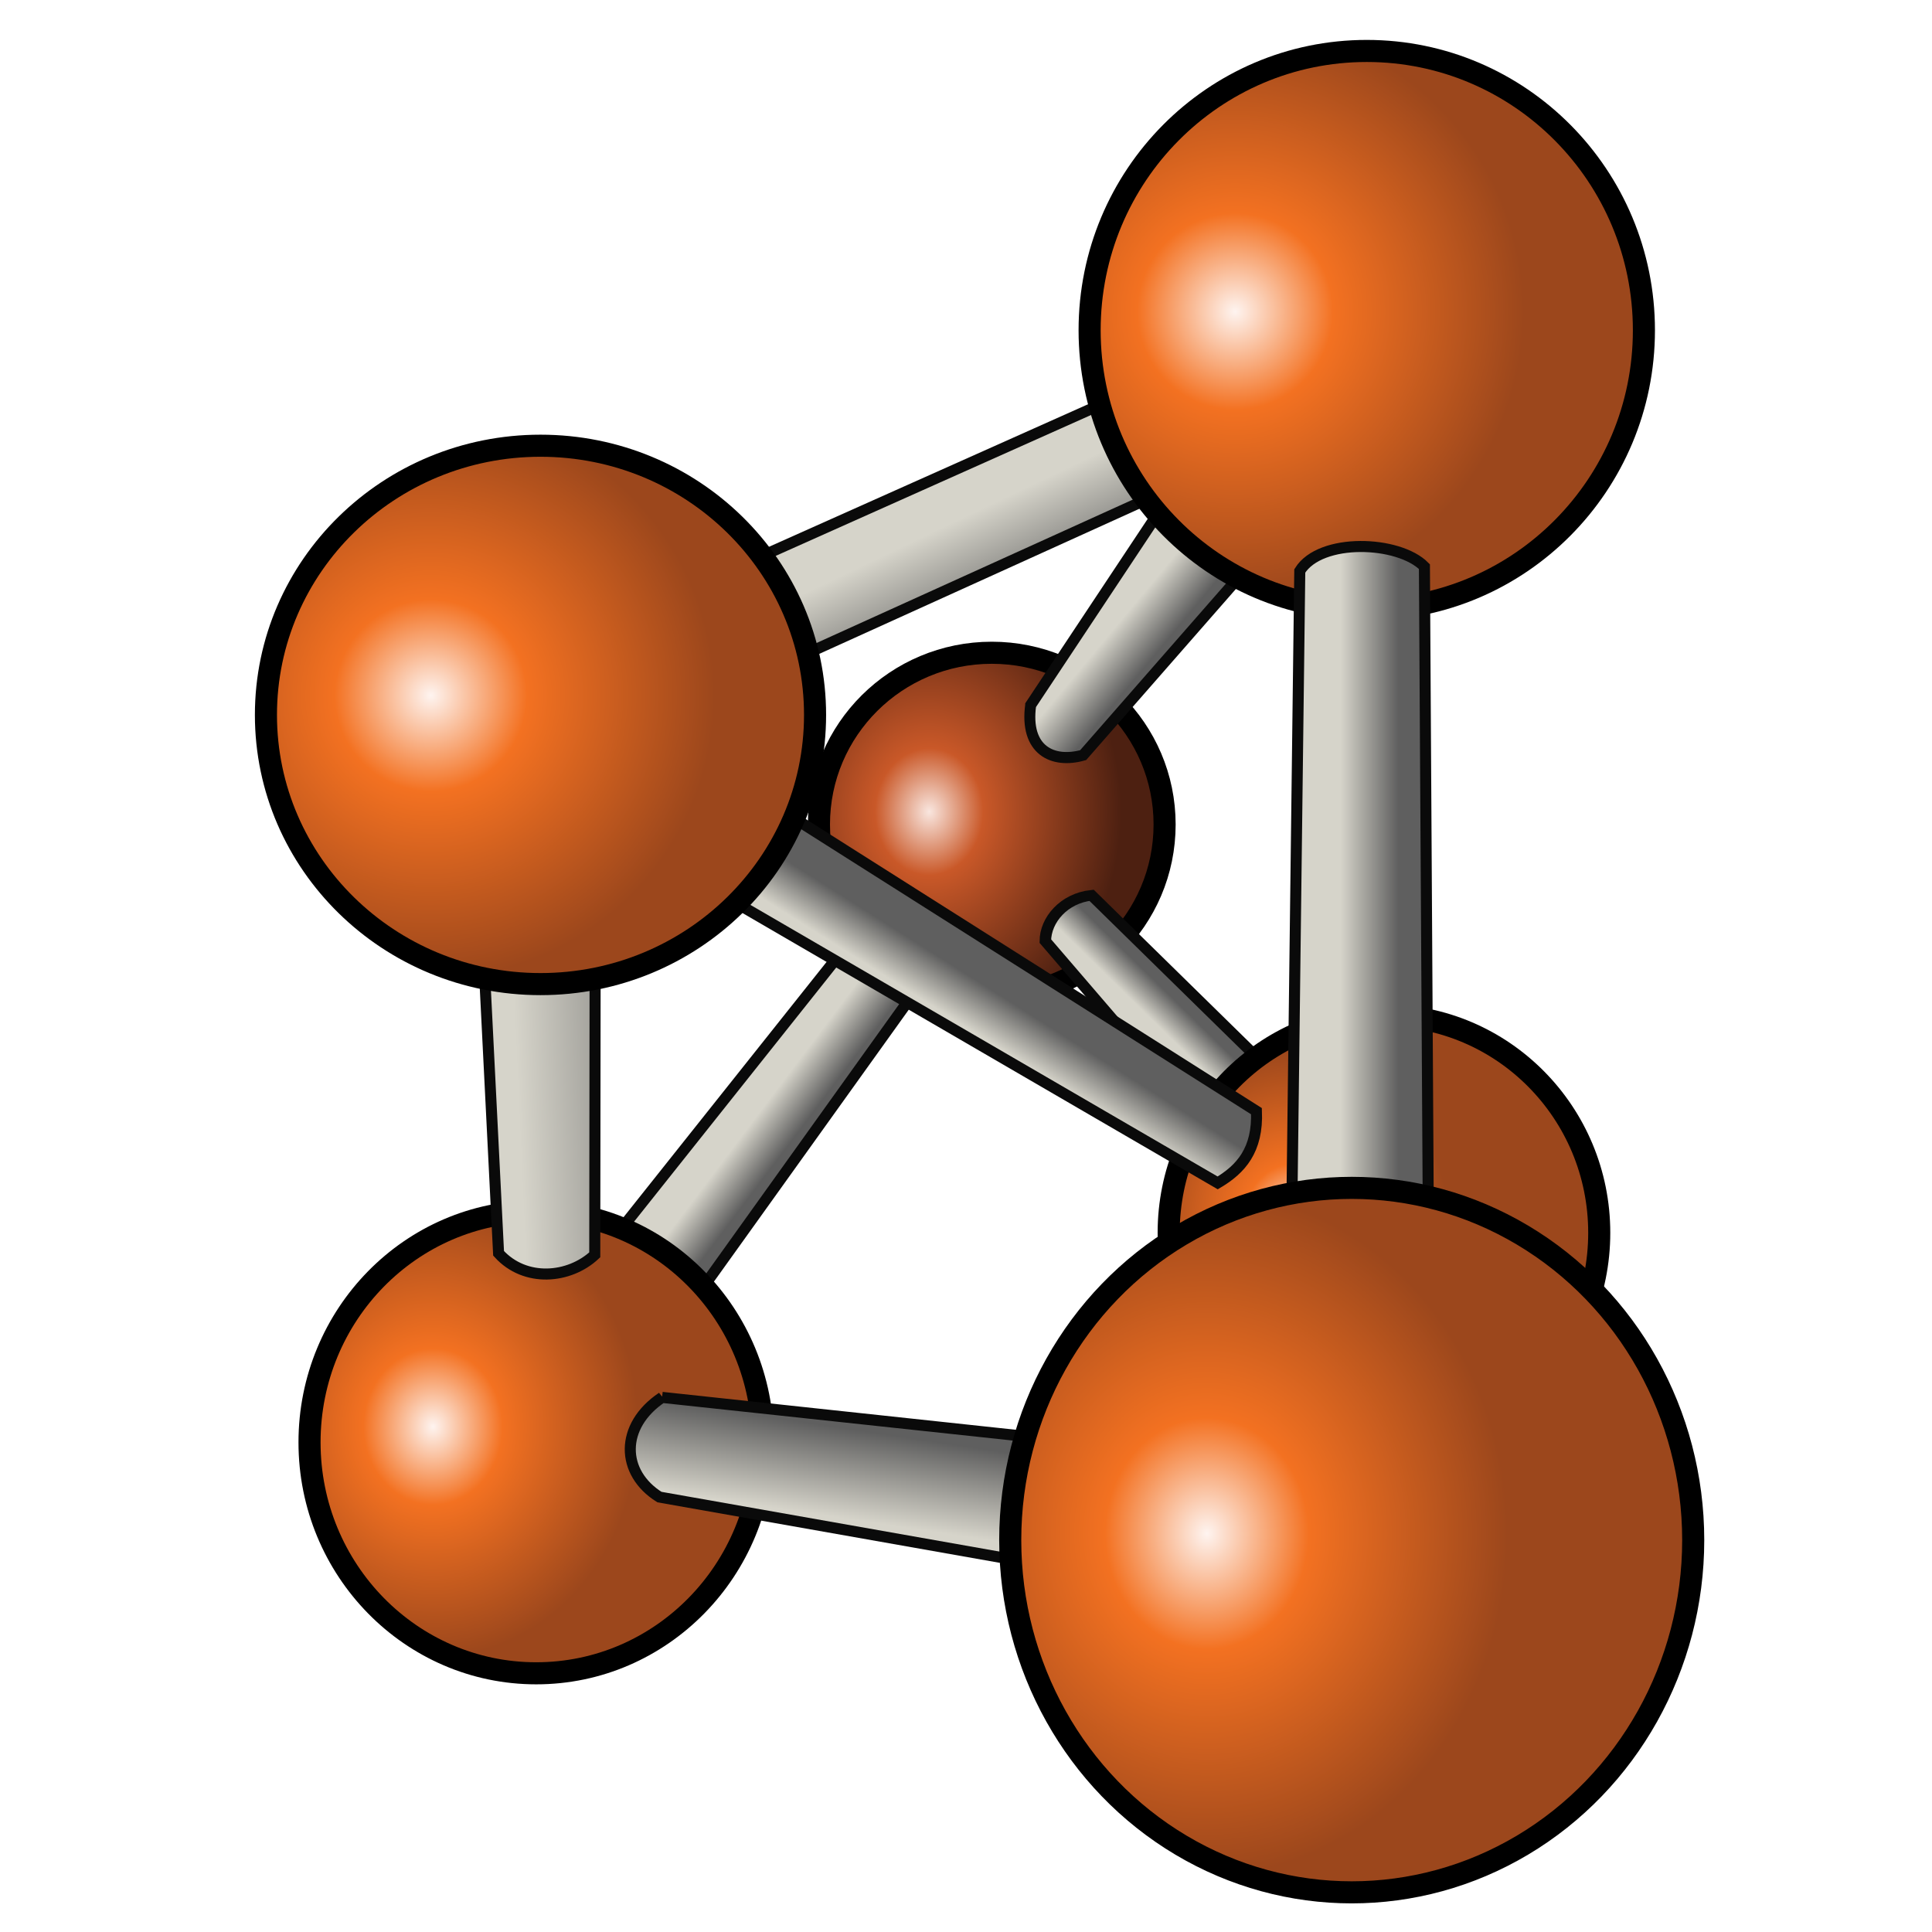 <?xml version="1.0" encoding="UTF-8" standalone="no"?>
<svg
   xmlns:dc="http://purl.org/dc/elements/1.1/"
   xmlns:cc="http://creativecommons.org/ns#"
   xmlns:rdf="http://www.w3.org/1999/02/22-rdf-syntax-ns#"
   xmlns:svg="http://www.w3.org/2000/svg"
   xmlns="http://www.w3.org/2000/svg"
   xmlns:xlink="http://www.w3.org/1999/xlink"
   xmlns:sodipodi="http://sodipodi.sourceforge.net/DTD/sodipodi-0.dtd"
   xmlns:inkscape="http://www.inkscape.org/namespaces/inkscape"
   version="1.0"
   width="700"
   height="700"
   viewBox="0 0 7000 7000"
   preserveAspectRatio="xMidYMid meet"
   id="svg12359"
   inkscape:version="0.91 r13725"
   sodipodi:docname="Icon.svg"
   inkscape:export-filename="/home/tim/sources/graphtool/source/app/icon/Icon48x48.png"
   inkscape:export-xdpi="6.1700001"
   inkscape:export-ydpi="6.1700001">
  <defs
     id="defs13426">
    <linearGradient
       id="linearGradient4227"
       inkscape:collect="always">
      <stop
         id="stop4229"
         offset="0"
         style="stop-color:#d6d4ca;stop-opacity:1" />
      <stop
         id="stop4231"
         offset="1"
         style="stop-color:#5f5f5f;stop-opacity:1" />
    </linearGradient>
    <linearGradient
       id="linearGradient15517"
       inkscape:collect="always">
      <stop
         id="stop15519"
         offset="0"
         style="stop-color:#f9e6df;stop-opacity:1" />
      <stop
         style="stop-color:#c95828;stop-opacity:1"
         offset="0.282"
         id="stop15521" />
      <stop
         id="stop15523"
         offset="1"
         style="stop-color:#4d2011;stop-opacity:1" />
    </linearGradient>
    <linearGradient
       id="linearGradient15499"
       inkscape:collect="always">
      <stop
         id="stop15501"
         offset="0"
         style="stop-color:#fef4f0;stop-opacity:1" />
      <stop
         style="stop-color:#f37121;stop-opacity:1"
         offset="0.339"
         id="stop15503" />
      <stop
         id="stop15505"
         offset="1"
         style="stop-color:#9c471c;stop-opacity:1" />
    </linearGradient>
    <linearGradient
       inkscape:collect="always"
       xlink:href="#linearGradient4227"
       id="linearGradient15286"
       x1="4329.025"
       y1="3381.588"
       x2="4539.248"
       y2="3381.588"
       gradientUnits="userSpaceOnUse"
       gradientTransform="translate(715.721,517.521)" />
    <linearGradient
       inkscape:collect="always"
       xlink:href="#linearGradient4227"
       id="linearGradient15318"
       x1="5632.592"
       y1="1677.555"
       x2="5635.948"
       y2="1513.266"
       gradientUnits="userSpaceOnUse" />
    <linearGradient
       inkscape:collect="always"
       xlink:href="#linearGradient4227"
       id="linearGradient15326"
       x1="5155.363"
       y1="-185.044"
       x2="5150.141"
       y2="-294.59"
       gradientUnits="userSpaceOnUse" />
    <linearGradient
       inkscape:collect="always"
       xlink:href="#linearGradient4227"
       id="linearGradient15334"
       x1="419.03"
       y1="4251.473"
       x2="411.115"
       y2="4426.775"
       gradientUnits="userSpaceOnUse" />
    <linearGradient
       inkscape:collect="always"
       xlink:href="#linearGradient4227"
       id="linearGradient15342"
       x1="3521.27"
       y1="5116.37"
       x2="3521.805"
       y2="4792.325"
       gradientUnits="userSpaceOnUse" />
    <linearGradient
       inkscape:collect="always"
       xlink:href="#linearGradient4227"
       id="linearGradient15370"
       x1="-1864.708"
       y1="4250.473"
       x2="-1866.604"
       y2="4406.271"
       gradientUnits="userSpaceOnUse" />
    <linearGradient
       inkscape:collect="always"
       xlink:href="#linearGradient4227"
       id="linearGradient15378"
       x1="2304.552"
       y1="3004.182"
       x2="2311.82"
       y2="3424.472"
       gradientUnits="userSpaceOnUse" />
    <linearGradient
       inkscape:collect="always"
       xlink:href="#linearGradient4227"
       id="linearGradient15392"
       x1="1362.553"
       y1="3843.111"
       x2="2047.723"
       y2="3811.967"
       gradientUnits="userSpaceOnUse"
       gradientTransform="translate(693.699,517.521)" />
    <radialGradient
       inkscape:collect="always"
       xlink:href="#linearGradient15499"
       id="radialGradient15475"
       cx="3651.26"
       cy="1191.044"
       fx="3651.26"
       fy="1191.044"
       r="1004.163"
       gradientTransform="matrix(1.042,0.021,-0.021,1.047,882.857,379.663)"
       gradientUnits="userSpaceOnUse" />
    <radialGradient
       inkscape:collect="always"
       xlink:href="#linearGradient15517"
       id="radialGradient15489"
       cx="2751.413"
       cy="2994.47"
       fx="2751.413"
       fy="2994.47"
       r="626.199"
       gradientTransform="matrix(1.112,0.007,-0.009,1.305,521.41,-411.575)"
       gradientUnits="userSpaceOnUse" />
    <radialGradient
       inkscape:collect="always"
       xlink:href="#linearGradient15499"
       id="radialGradient15491"
       cx="4039.512"
       cy="4457.482"
       fx="4039.512"
       fy="4457.482"
       r="780.02"
       gradientTransform="matrix(0.71,-0.027,0.03,0.8,1877.932,1544.991)"
       gradientUnits="userSpaceOnUse" />
    <radialGradient
       inkscape:collect="always"
       xlink:href="#linearGradient15499"
       id="radialGradient15493"
       cx="3732.047"
       cy="5649.134"
       fx="3732.047"
       fy="5649.134"
       r="1237.288"
       gradientTransform="matrix(0.88,-0.01,0.011,1,1213.971,519.032)"
       gradientUnits="userSpaceOnUse" />
    <radialGradient
       inkscape:collect="always"
       xlink:href="#linearGradient15499"
       id="radialGradient15495"
       cx="923.31"
       cy="5239.671"
       fx="923.31"
       fy="5239.671"
       r="821.284"
       gradientTransform="matrix(0.906,-0.005,0.005,1.018,893.625,414.322)"
       gradientUnits="userSpaceOnUse" />
    <radialGradient
       inkscape:collect="always"
       xlink:href="#linearGradient15499"
       id="radialGradient15497"
       cx="916.671"
       cy="2580.827"
       fx="916.671"
       fy="2580.827"
       r="994.791"
       gradientTransform="matrix(1.034,0.006,-0.006,1.032,816.065,425.522)"
       gradientUnits="userSpaceOnUse" />
    <filter
       style="color-interpolation-filters:sRGB"
       inkscape:label="Drop Shadow"
       id="filter10552">
      <feFlood
         flood-opacity="0.498"
         flood-color="rgb(0,0,0)"
         result="flood"
         id="feFlood10554" />
      <feComposite
         in="flood"
         in2="SourceGraphic"
         operator="in"
         result="composite1"
         id="feComposite10556" />
      <feGaussianBlur
         in="composite1"
         stdDeviation="50"
         result="blur"
         id="feGaussianBlur10558" />
      <feOffset
         dx="50"
         dy="50"
         result="offset"
         id="feOffset10560" />
      <feComposite
         in="SourceGraphic"
         in2="offset"
         operator="over"
         result="composite2"
         id="feComposite10562" />
    </filter>
  </defs>
  <sodipodi:namedview
     pagecolor="#ffffff"
     bordercolor="#666666"
     borderopacity="1"
     objecttolerance="10"
     gridtolerance="10"
     guidetolerance="10"
     inkscape:pageopacity="0"
     inkscape:pageshadow="2"
     inkscape:window-width="1855"
     inkscape:window-height="1056"
     id="namedview13424"
     showgrid="false"
     inkscape:zoom="0.90817521"
     inkscape:cx="149.68743"
     inkscape:cy="416.3593"
     inkscape:window-x="65"
     inkscape:window-y="24"
     inkscape:window-maximized="1"
     inkscape:current-layer="layer15"
     fit-margin-top="0"
     fit-margin-left="0"
     fit-margin-right="0"
     fit-margin-bottom="0" />
  <g
     inkscape:groupmode="layer"
     id="layer15"
     inkscape:label="base"
     style="display:inline;opacity:1"
     transform="translate(-237.471,-624.509)">
    <g
       id="g4537">
      <ellipse
         ry="622.306"
         rx="626.199"
         cy="3561.853"
         cx="3780.854"
         id="path14530-6"
         style="fill:url(#radialGradient15489);fill-opacity:1;fill-rule:evenodd;stroke:#000000;stroke-width:80;stroke-linecap:butt;stroke-linejoin:miter;stroke-miterlimit:4;stroke-dasharray:none;stroke-opacity:1;filter:url(#filter10552)" />
      <path
         sodipodi:nodetypes="ccccc"
         inkscape:connector-curvature="0"
         id="rect15269"
         d="m -2793.091,4090.333 1726.296,66.447 22.149,283.625 -1739.603,20.631 z"
         style="fill:url(#linearGradient15370);fill-opacity:1.0;fill-rule:nonzero;stroke:#0a0a0a;stroke-width:40;stroke-miterlimit:4;stroke-dasharray:none;stroke-opacity:1;filter:url(#filter10552)"
         transform="matrix(0.592,-0.806,0.806,0.592,693.699,517.521)" />
      <ellipse
         ry="836.856"
         rx="821.284"
         cy="5800.333"
         cx="2130.219"
         id="path14530-35"
         style="fill:url(#radialGradient15495);fill-opacity:1.0;fill-rule:evenodd;stroke:#000000;stroke-width:80;stroke-linecap:butt;stroke-linejoin:miter;stroke-miterlimit:4;stroke-dasharray:none;stroke-opacity:1;filter:url(#filter10552)" />
      <path
         sodipodi:nodetypes="ccccc"
         inkscape:connector-curvature="0"
         id="rect15259"
         d="m 1916.103,3561.854 428.231,7.786 -1.947,1551.364 c -92.135,86.295 -252.454,100.903 -348.481,-5.505 z"
         style="fill:url(#linearGradient15392);fill-opacity:1.0;fill-rule:nonzero;stroke:#0a0a0a;stroke-width:40;stroke-miterlimit:4;stroke-dasharray:none;stroke-opacity:1;filter:url(#filter10552)" />
      <path
         sodipodi:nodetypes="ccccc"
         inkscape:connector-curvature="0"
         id="rect15265"
         d="m 4762.529,-337.059 1146.338,-54.613 21.173,334.532 -1139.716,-43.406 c -60.085,-52.129 -81.425,-155.022 -27.795,-236.513 z"
         style="fill:url(#linearGradient15326);fill-opacity:1.0;fill-rule:nonzero;stroke:#0a0a0a;stroke-width:40.072;stroke-miterlimit:4;stroke-dasharray:none;stroke-opacity:1;filter:url(#filter10552)"
         transform="matrix(0.68,0.733,-0.788,0.616,693.699,517.521)" />
      <ellipse
         ry="787.806"
         rx="780.02"
         cy="5041.197"
         cx="5201.803"
         id="path14530-7"
         style="fill:url(#radialGradient15491);fill-opacity:1.0;fill-rule:evenodd;stroke:#000000;stroke-width:80;stroke-linecap:butt;stroke-linejoin:miter;stroke-miterlimit:4;stroke-dasharray:none;stroke-opacity:1;filter:url(#filter10552)" />
      <path
         sodipodi:nodetypes="ccccc"
         inkscape:connector-curvature="0"
         id="rect15263"
         d="m -131.271,4172.478 1124.035,-71.216 -27.846,410.711 -1122.241,-78.314 c -92.188,-68.958 -116.666,-179.969 26.052,-261.181 z"
         style="fill:url(#linearGradient15334);fill-opacity:1.0;fill-rule:nonzero;stroke:#0a0a0a;stroke-width:40.002;stroke-miterlimit:4;stroke-dasharray:none;stroke-opacity:1;filter:url(#filter10552)"
         transform="matrix(0.605,-0.797,0.788,0.615,693.699,517.521)" />
      <path
         sodipodi:nodetypes="ccccc"
         inkscape:connector-curvature="0"
         id="rect15261"
         d="m 1190.386,2836.11 1414.663,10.867 17.399,380.902 -1435.296,-3.171 z"
         style="fill:url(#linearGradient15378);fill-opacity:1.0;fill-rule:nonzero;stroke:#0a0a0a;stroke-width:40;stroke-miterlimit:4;stroke-dasharray:none;stroke-opacity:1;filter:url(#filter10552)"
         transform="matrix(0.91,-0.415,0.415,0.91,693.699,517.521)" />
      <ellipse
         ry="1011.949"
         rx="1004.163"
         cy="1771.07"
         cx="5139.514"
         id="path14530"
         style="fill:url(#radialGradient15475);fill-opacity:1.0;fill-rule:evenodd;stroke:#000000;stroke-width:80;stroke-linecap:butt;stroke-linejoin:miter;stroke-miterlimit:4;stroke-dasharray:none;stroke-opacity:1;filter:url(#filter10552)" />
      <path
         sodipodi:nodetypes="ccccc"
         inkscape:connector-curvature="0"
         id="rect15267"
         d="m 3229.939,1320.189 2353.525,50.672 c 77.071,117.859 58.77,209.323 12.115,295.205 l -2399.275,40.278 z"
         style="fill:url(#linearGradient15318);fill-opacity:1.0;fill-rule:nonzero;stroke:#0a0a0a;stroke-width:40.001;stroke-miterlimit:4;stroke-dasharray:none;stroke-opacity:1;filter:url(#filter10552)"
         transform="matrix(0.856,0.517,-0.511,0.859,693.699,517.521)" />
      <ellipse
         ry="975.326"
         rx="994.791"
         cy="3164.767"
         cx="2145.791"
         id="path14530-3"
         style="fill:url(#radialGradient15497);fill-opacity:1.0;fill-rule:evenodd;stroke:#000000;stroke-width:80;stroke-linecap:butt;stroke-linejoin:miter;stroke-miterlimit:4;stroke-dasharray:none;stroke-opacity:1;filter:url(#filter10552)" />
      <path
         sodipodi:nodetypes="ccccc"
         inkscape:connector-curvature="0"
         id="rect15255"
         d="m 4896.812,2643.104 c 74.963,-120.605 358.301,-110.223 451.589,-15.572 l 15.572,2600.53 -498.305,-85.646 z"
         style="fill:url(#linearGradient15286);fill-opacity:1;fill-rule:nonzero;stroke:#0a0a0a;stroke-width:40;stroke-miterlimit:4;stroke-dasharray:none;stroke-opacity:1;filter:url(#filter10552)" />
      <path
         sodipodi:nodetypes="ccccc"
         inkscape:connector-curvature="0"
         id="rect15257"
         d="m 2631.946,4778.846 1694.305,-69.022 13.413,473.384 -1664.086,-45.657 c -151.293,-65.892 -181.275,-233.262 -43.632,-358.705 z"
         style="fill:url(#linearGradient15342);fill-opacity:1.0;fill-rule:nonzero;stroke:#0a0a0a;stroke-width:40;stroke-miterlimit:4;stroke-dasharray:none;stroke-opacity:1;filter:url(#filter10552)"
         transform="matrix(0.989,0.147,-0.147,0.989,693.699,517.521)" />
      <ellipse
         ry="1276.218"
         rx="1237.288"
         cy="6154.598"
         cx="5085.012"
         id="path14530-5"
         style="fill:url(#radialGradient15493);fill-opacity:1;fill-rule:evenodd;stroke:#000000;stroke-width:80;stroke-linecap:butt;stroke-linejoin:miter;stroke-miterlimit:4;stroke-dasharray:none;stroke-opacity:1;filter:url(#filter10552)" />
    </g>
  </g>
</svg>
